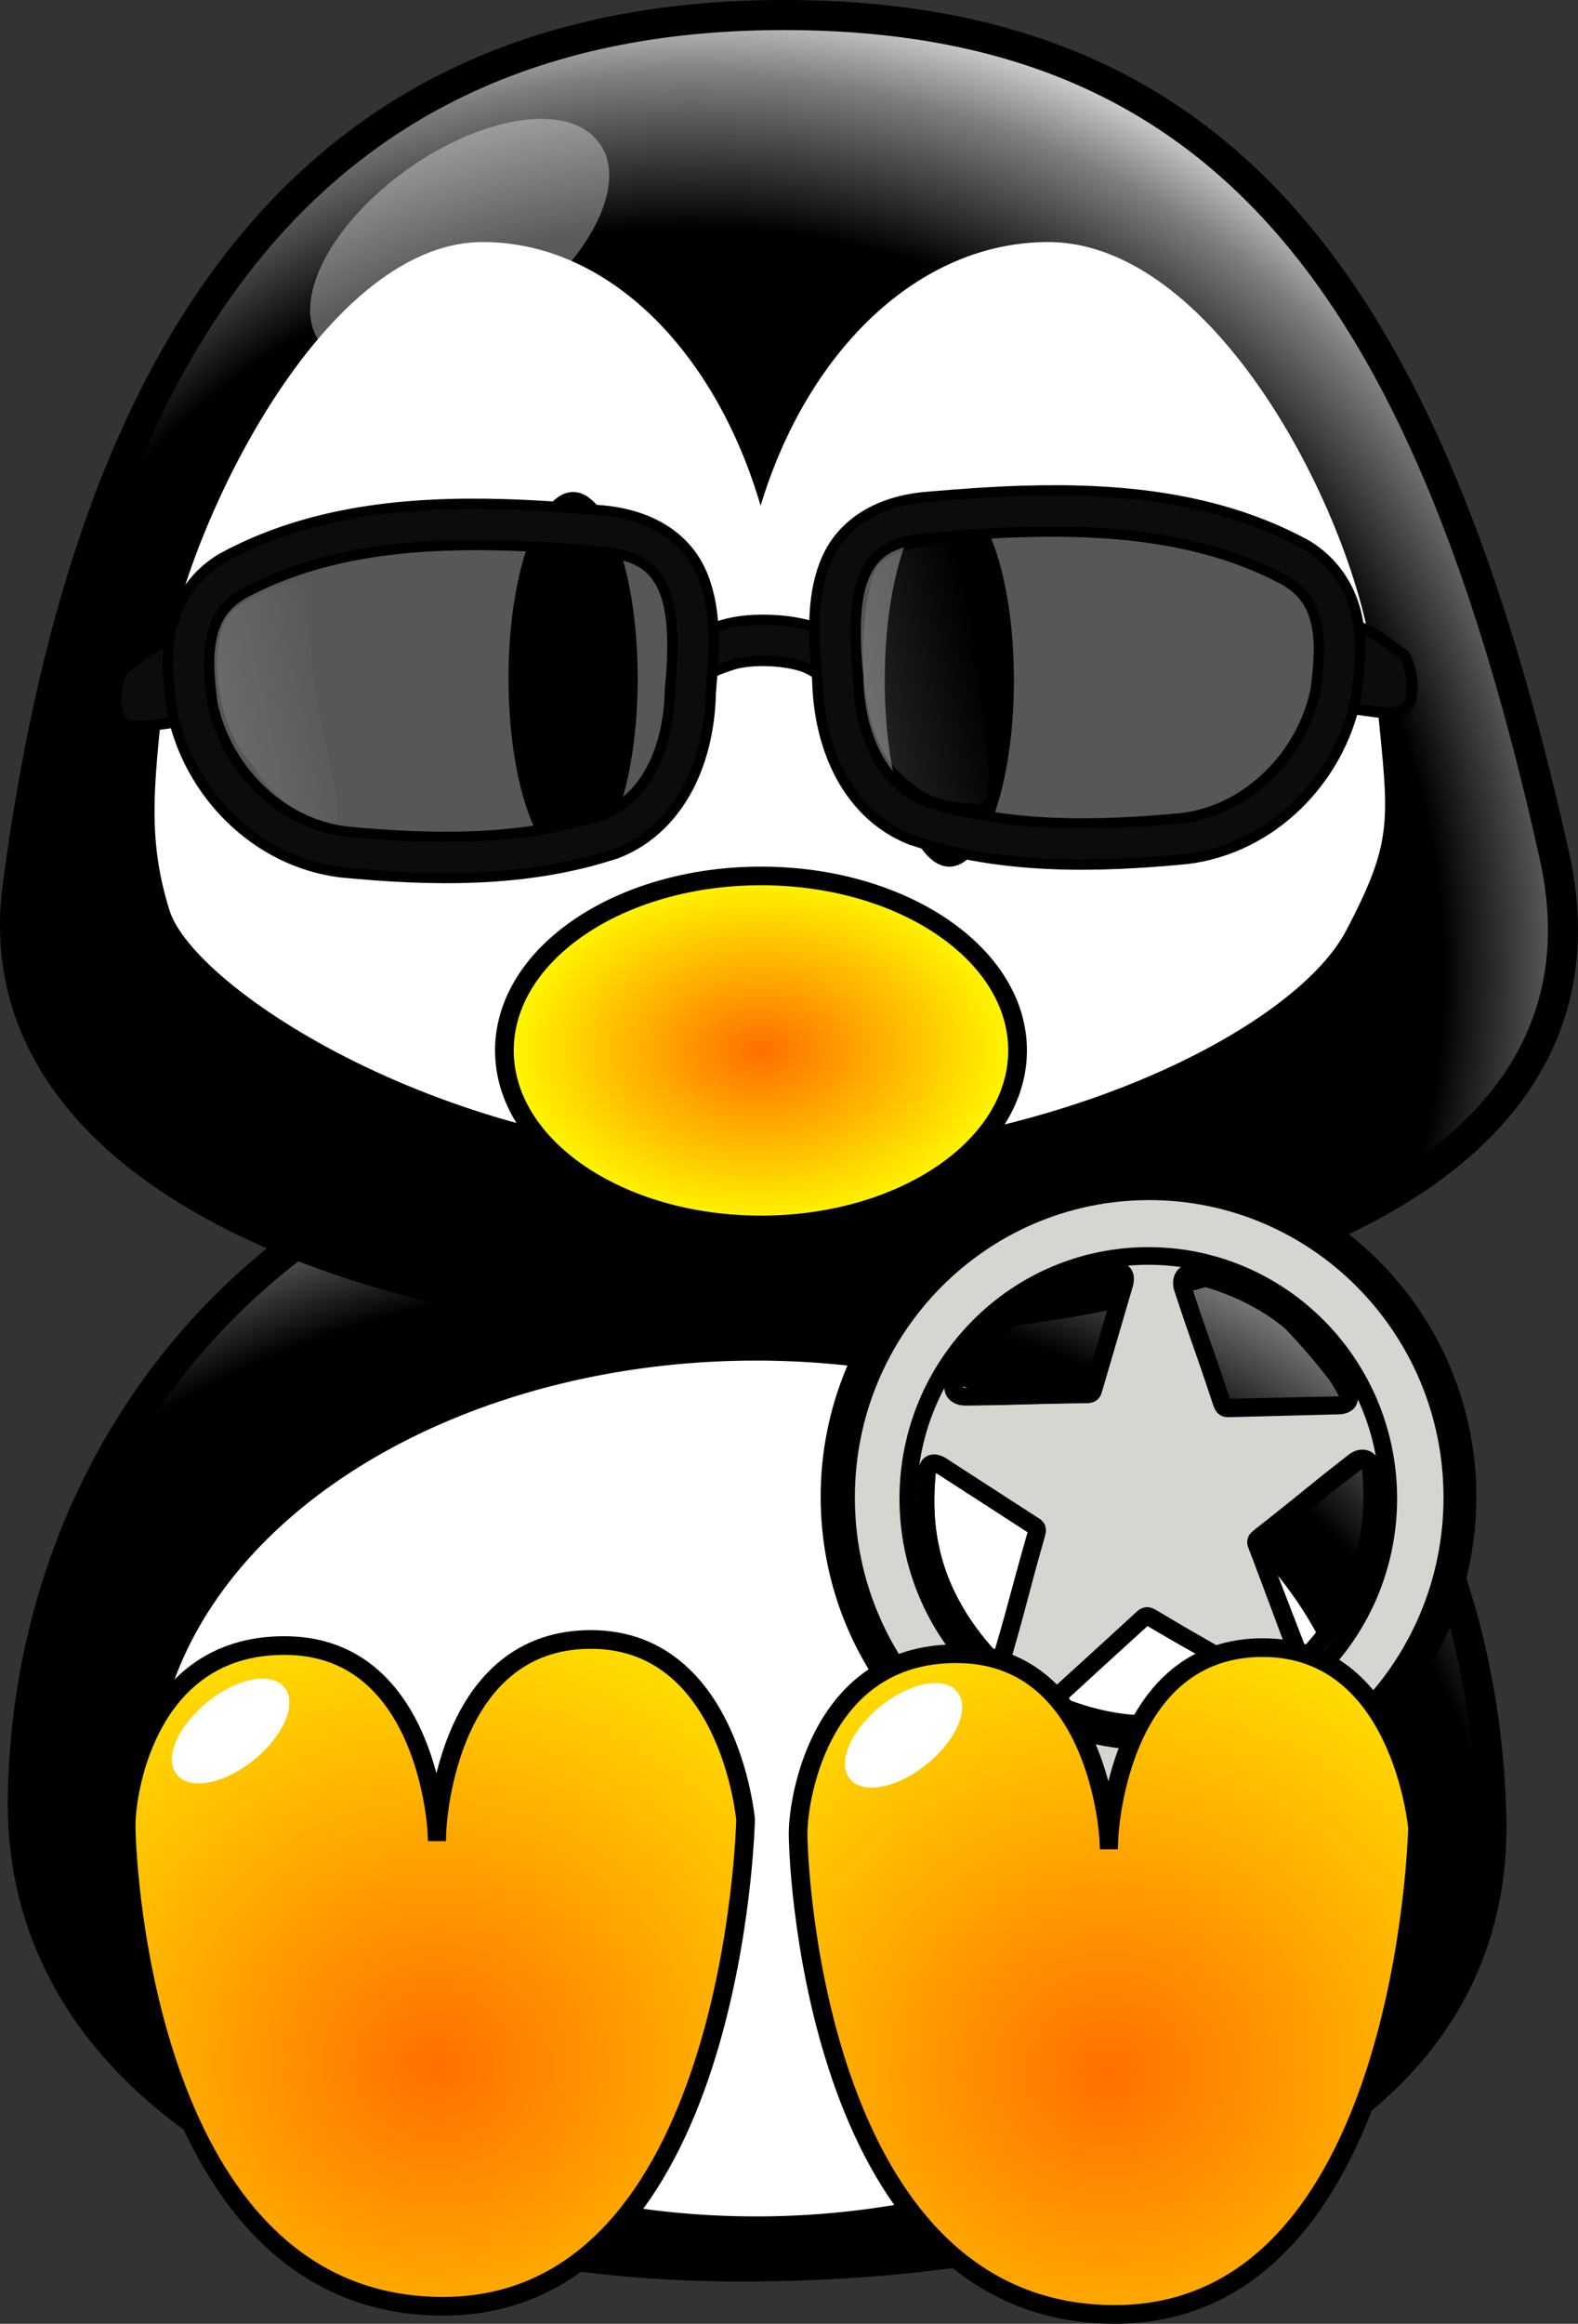 <?xml version="1.0" encoding="UTF-8" standalone="no"?>
<!-- Created with Inkscape (http://www.inkscape.org/) -->

<svg
   xmlns:dc="http://purl.org/dc/elements/1.1/"
   xmlns:cc="http://creativecommons.org/ns#"
   xmlns:rdf="http://www.w3.org/1999/02/22-rdf-syntax-ns#"
   xmlns:svg="http://www.w3.org/2000/svg"
   xmlns="http://www.w3.org/2000/svg"
   xmlns:xlink="http://www.w3.org/1999/xlink"
   xmlns:sodipodi="http://sodipodi.sourceforge.net/DTD/sodipodi-0.dtd"
   xmlns:inkscape="http://www.inkscape.org/namespaces/inkscape"
   id="svg2442"
   sodipodi:version="0.32"
   inkscape:version="0.48.1 r9760"
   width="253.685"
   height="373.389"
   version="1.0"
   sodipodi:docname="chovynz_Baby_Tux.svg"
   inkscape:output_extension="org.inkscape.output.svg.inkscape">
  <rect width="100%" height="100%" fill="#333333" stroke="none"/>
  <defs
     id="defs2445">
    <linearGradient
       id="linearGradient3287">
      <stop
         id="stop3289"
         offset="0"
         style="stop-color:#000000;stop-opacity:1;" />
      <stop
         style="stop-color:#000000;stop-opacity:1;"
         offset="0.735"
         id="stop3295" />
      <stop
         style="stop-color:#7f7f7f;stop-opacity:1;"
         offset="0.887"
         id="stop3291" />
      <stop
         id="stop3293"
         offset="1"
         style="stop-color:#ffffff;stop-opacity:1;" />
    </linearGradient>
    <linearGradient
       id="linearGradient3265">
      <stop
         style="stop-color:#000000;stop-opacity:1;"
         offset="0"
         id="stop3267" />
      <stop
         id="stop3285"
         offset="0.5"
         style="stop-color:#7f7f7f;stop-opacity:1;" />
      <stop
         style="stop-color:#ffffff;stop-opacity:1;"
         offset="1"
         id="stop3269" />
    </linearGradient>
    <linearGradient
       id="linearGradient3225">
      <stop
         style="stop-color:#ff6f00;stop-opacity:1;"
         offset="0"
         id="stop3227" />
      <stop
         style="stop-color:#ffff00;stop-opacity:1;"
         offset="1"
         id="stop3229" />
    </linearGradient>
    <inkscape:perspective
       sodipodi:type="inkscape:persp3d"
       inkscape:vp_x="0 : 526.18109 : 1"
       inkscape:vp_y="0 : 1000 : 0"
       inkscape:vp_z="744.09448 : 526.18109 : 1"
       inkscape:persp3d-origin="372.04724 : 350.78739 : 1"
       id="perspective2449" />
    <radialGradient
       inkscape:collect="always"
       xlink:href="#linearGradient3287"
       id="radialGradient3281"
       gradientUnits="userSpaceOnUse"
       gradientTransform="matrix(1.297,0.011,-0.011,1.287,-407.215,-161.788)"
       cx="425.579"
       cy="249.189"
       fx="425.579"
       fy="249.189"
       r="126.842" />
    <radialGradient
       inkscape:collect="always"
       xlink:href="#linearGradient3225"
       id="radialGradient3283"
       gradientUnits="userSpaceOnUse"
       gradientTransform="matrix(1,0,0,0.694,0,52.413)"
       spreadMethod="pad"
       cx="141.644"
       cy="171.377"
       fx="141.644"
       fy="171.377"
       r="43.209" />
    <radialGradient
       fy="158.204"
       fx="1015.307"
       r="124.161"
       cy="158.204"
       cx="1015.307"
       id="radialGradient1238"
       xlink:href="#linearGradient1239"
       gradientTransform="scale(1.011,0.989)"
       gradientUnits="userSpaceOnUse" />
    <linearGradient
       y2="1.008"
       x2="0.483"
       y1="0.047"
       x1="0.483"
       id="linearGradient1232"
       xlink:href="#linearGradient1233" />
    <linearGradient
       y2="97.826"
       x2="-59.206"
       y1="116.369"
       x1="-99.04"
       id="linearGradient1207"
       xlink:href="#linearGradient861"
       gradientTransform="scale(0.696,1.438)"
       gradientUnits="userSpaceOnUse" />
    <linearGradient
       y2="97.403"
       x2="-172.931"
       y1="117.711"
       x1="-218.501"
       id="linearGradient1205"
       xlink:href="#linearGradient861"
       gradientTransform="scale(0.697,1.434)"
       gradientUnits="userSpaceOnUse" />
    <linearGradient
       y2="0.634"
       x2="0.63"
       y1="0.991"
       x1="0.221"
       id="linearGradient1157"
       xlink:href="#linearGradient861" />
    <linearGradient
       y2="0.141"
       x2="0.786"
       y1="0.742"
       x1="-0.886"
       id="linearGradient1155"
       xlink:href="#linearGradient861" />
    <linearGradient
       y2="-0.062"
       x2="-0.022"
       y1="0.914"
       x1="0.881"
       id="linearGradient971"
       xlink:href="#linearGradient1053" />
    <linearGradient
       y2="0.844"
       x2="0.843"
       y1="0.047"
       x1="0.152"
       id="linearGradient1082"
       xlink:href="#linearGradient861" />
    <linearGradient
       y2="0.812"
       x2="0.613"
       y1="0.07"
       x1="0.161"
       id="linearGradient1081"
       xlink:href="#linearGradient861" />
    <linearGradient
       y2="0.883"
       x2="0.906"
       y1="0.094"
       x1="-2.8371402e-15"
       id="linearGradient1080"
       xlink:href="#linearGradient861" />
    <linearGradient
       y2="0.93"
       x2="0.9"
       y1="0.078"
       x1="0.4"
       id="linearGradient1079"
       xlink:href="#linearGradient861" />
    <linearGradient
       y2="1.016"
       x2="0.961"
       y1="0.094"
       x1="0.145"
       id="linearGradient1078"
       xlink:href="#linearGradient861" />
    <linearGradient
       y2="-0.336"
       x2="-0.556"
       y1="0.789"
       x1="0.92"
       id="linearGradient1077"
       xlink:href="#linearGradient1053" />
    <linearGradient
       y2="0.906"
       x2="-0.367"
       y1="0.188"
       x1="1.017"
       id="linearGradient1076"
       xlink:href="#linearGradient861" />
    <linearGradient
       y2="0.938"
       x2="0.218"
       y1="0.102"
       x1="0.91"
       id="linearGradient1075"
       xlink:href="#linearGradient861" />
    <linearGradient
       y2="0.93"
       x2="-0.069"
       y1="0.031"
       x1="1.167"
       id="linearGradient864"
       xlink:href="#linearGradient861" />
    <linearGradient
       id="linearGradient861">
      <stop
         id="stop862"
         offset="0"
         style="stop-color:#ffffff;stop-opacity:0;" />
      <stop
         id="stop925"
         offset="0.5"
         style="stop-color:#ffffff;stop-opacity:0.15;" />
      <stop
         id="stop863"
         offset="1"
         style="stop-color:#ffffff;stop-opacity:0;" />
    </linearGradient>
    <linearGradient
       id="linearGradient1053">
      <stop
         id="stop1054"
         offset="0"
         style="stop-color:#ffbb00;stop-opacity:1;" />
      <stop
         id="stop1056"
         offset="1"
         style="stop-color:#ffe600;stop-opacity:1;" />
    </linearGradient>
    <linearGradient
       id="linearGradient1233">
      <stop
         id="stop1234"
         offset="0"
         style="stop-color:#000026;stop-opacity:1;" />
      <stop
         id="stop1236"
         offset="0.544"
         style="stop-color:#3d001b;stop-opacity:1;" />
      <stop
         id="stop1235"
         offset="1"
         style="stop-color:#000000;stop-opacity:1;" />
    </linearGradient>
    <linearGradient
       id="linearGradient1239">
      <stop
         id="stop1240"
         offset="0"
         style="stop-color:#ffffff;stop-opacity:1;" />
      <stop
         id="stop1242"
         offset="1"
         style="stop-color:#ffffff;stop-opacity:0;" />
    </linearGradient>
    <linearGradient
       id="linearGradient5116-7"
       inkscape:collect="always">
      <stop
         id="stop5118-6"
         offset="0"
         style="stop-color:#555753;stop-opacity:1;" />
      <stop
         id="stop5120-6"
         offset="1"
         style="stop-color:#555753;stop-opacity:0;" />
    </linearGradient>
    <linearGradient
       gradientUnits="userSpaceOnUse"
       y2="303.118"
       x2="421.562"
       y1="1220.8"
       x1="438.684"
       id="linearGradient5122-4"
       xlink:href="#linearGradient5116-7"
       inkscape:collect="always" />
    <linearGradient
       id="linearGradient4980-0"
       inkscape:collect="always">
      <stop
         id="stop4982-97"
         offset="0"
         style="stop-color:#555753;stop-opacity:1;" />
      <stop
         id="stop4984-1"
         offset="1"
         style="stop-color:#555753;stop-opacity:0;" />
    </linearGradient>
    <linearGradient
       gradientUnits="userSpaceOnUse"
       y2="389.008"
       x2="302.882"
       y1="297.374"
       x1="306.393"
       id="linearGradient4986-14"
       xlink:href="#linearGradient4980-0"
       inkscape:collect="always" />
    <linearGradient
       id="linearGradient4980-6"
       inkscape:collect="always">
      <stop
         id="stop4982-26"
         offset="0"
         style="stop-color:#555753;stop-opacity:1;" />
      <stop
         id="stop4984-3"
         offset="1"
         style="stop-color:#555753;stop-opacity:0;" />
    </linearGradient>
    <linearGradient
       gradientUnits="userSpaceOnUse"
       y2="389.008"
       x2="302.882"
       y1="297.374"
       x1="306.393"
       id="linearGradient4986-1"
       xlink:href="#linearGradient4980-6"
       inkscape:collect="always" />
    <linearGradient
       id="linearGradient4980-21"
       inkscape:collect="always">
      <stop
         id="stop4982-2"
         offset="0"
         style="stop-color:#555753;stop-opacity:1;" />
      <stop
         id="stop4984-8"
         offset="1"
         style="stop-color:#555753;stop-opacity:0;" />
    </linearGradient>
    <linearGradient
       gradientUnits="userSpaceOnUse"
       y2="389.008"
       x2="302.882"
       y1="297.374"
       x1="306.393"
       id="linearGradient4986-4"
       xlink:href="#linearGradient4980-21"
       inkscape:collect="always" />
    <linearGradient
       id="linearGradient4980-2"
       inkscape:collect="always">
      <stop
         id="stop4982-9"
         offset="0"
         style="stop-color:#555753;stop-opacity:1;" />
      <stop
         id="stop4984-6"
         offset="1"
         style="stop-color:#555753;stop-opacity:0;" />
    </linearGradient>
    <linearGradient
       gradientUnits="userSpaceOnUse"
       y2="389.008"
       x2="302.882"
       y1="297.374"
       x1="306.393"
       id="linearGradient4986-7"
       xlink:href="#linearGradient4980-2"
       inkscape:collect="always" />
    <linearGradient
       y2="30"
       x2="0"
       y1="21"
       x1="0"
       gradientUnits="userSpaceOnUse"
       id="linearGradient4924"
       xlink:href="#WhiteTransparent"
       inkscape:collect="always" />
    <linearGradient
       y2="48"
       x2="0"
       y1="35"
       x1="0"
       gradientUnits="userSpaceOnUse"
       id="linearGradient4922"
       xlink:href="#BlackTransparent"
       inkscape:collect="always" />
    <linearGradient
       y2="59"
       x2="0"
       y1="71"
       x1="0"
       gradientUnits="userSpaceOnUse"
       id="linearGradient4920"
       xlink:href="#WhiteTransparent"
       inkscape:collect="always" />
    <linearGradient
       y2="16"
       x2="0"
       y1="52"
       x1="0"
       gradientUnits="userSpaceOnUse"
       id="linearGradient4918"
       xlink:href="#WhiteTransparent"
       inkscape:collect="always" />
    <linearGradient
       x1="76"
       y1="105.3"
       x2="76"
       y2="86"
       id="linearGradient2299"
       xlink:href="#BlackTransparent"
       gradientUnits="userSpaceOnUse"
       gradientTransform="matrix(0.9, 0, 0, 0.9, 3.5, 9)" />
    <linearGradient
       id="BlackTransparent">
      <stop
         style="stop-color: black; stop-opacity: 1;"
         offset="0"
         id="stop8" />
      <stop
         style="stop-color: black; stop-opacity: 0;"
         offset="1"
         id="stop10" />
    </linearGradient>
    <linearGradient
       id="WhiteTransparent">
      <stop
         style="stop-color: white; stop-opacity: 1;"
         offset="0"
         id="stop13" />
      <stop
         style="stop-color: white; stop-opacity: 0;"
         offset="1"
         id="stop15" />
    </linearGradient>
    <linearGradient
       id="linearGradient6182"
       x1="0"
       y1="21"
       x2="0"
       y2="30"
       xlink:href="#WhiteTransparent"
       gradientUnits="userSpaceOnUse" />
    <linearGradient
       id="linearGradient6185"
       x1="0"
       y1="71"
       x2="0"
       y2="59"
       xlink:href="#WhiteTransparent"
       gradientUnits="userSpaceOnUse" />
    <linearGradient
       id="linearGradient6188"
       x1="0"
       y1="52"
       x2="0"
       y2="16"
       xlink:href="#WhiteTransparent"
       gradientUnits="userSpaceOnUse" />
    <linearGradient
       id="linearGradient6192"
       x1="0"
       y1="35"
       x2="0"
       y2="48"
       xlink:href="#BlackTransparent"
       gradientUnits="userSpaceOnUse" />
    <linearGradient
       id="linearGradient6197"
       x1="13"
       y1="56"
       x2="13"
       y2="102"
       xlink:href="#BlackTransparent"
       gradientUnits="userSpaceOnUse" />
    <linearGradient
       id="linearGradient6200"
       x1="0"
       y1="78"
       x2="0"
       y2="13.5"
       xlink:href="#WhiteTransparent"
       gradientUnits="userSpaceOnUse" />
    <linearGradient
       id="linearGradient6206"
       x1="0"
       y1="66"
       x2="0"
       y2="58"
       xlink:href="#WhiteTransparent"
       gradientUnits="userSpaceOnUse" />
    <linearGradient
       id="linearGradient6213"
       x1="22"
       y1="0"
       x2="46"
       y2="0"
       xlink:href="#WhiteTransparent"
       gradientUnits="userSpaceOnUse" />
    <linearGradient
       id="linearGradient6216"
       x1="96"
       y1="0"
       x2="60"
       y2="0"
       xlink:href="#WhiteTransparent"
       gradientUnits="userSpaceOnUse" />
    <clipPath
       clipPathUnits="userSpaceOnUse"
       id="clipoutline1">
      <path
         id="outline1"
         d="M 60.3,27.4 C 40.4,27.4 24.4,35 24.4,44 L 24.4,100.8 C 24.4,110 40.4,117.3 60.3,117.3 C 80,117.3 96,110 96,100.8 L 96,44 C 96,35 80,27.4 60.3,27.4 z " />
    </clipPath>
    <clipPath
       clipPathUnits="userSpaceOnUse"
       id="clipoutline2">
      <path
         id="outline2"
         d="M 59.6,18 C 36.3,18 17.6,27.8 17,39.7 L 17,49.5 C 17,62 36.5,72 60.7,72 C 85,72 104.4,62 104.4,49.5 L 104.4,39.8 C 104.4,27.6 84.6,18 60.7,18 C 60.4,18 60,18 59.6,18 z " />
    </clipPath>
    <filter
       id="ShadowBlur"
       filterUnits="userSpaceOnUse"
       x="0"
       y="0">
      <feGaussianBlur
         in="SourceAlpha"
         stdDeviation="3"
         result="blur"
         id="feGaussianBlur31" />
    </filter>
    <linearGradient
       id="linearGradient4146">
      <stop
         id="stop4148"
         offset="0"
         style="stop-color:#b1d3e1;stop-opacity:1" />
      <stop
         style="stop-color:#dcb98e;stop-opacity:0.498;"
         offset="0.297"
         id="stop4154" />
      <stop
         id="stop4150"
         offset="1"
         style="stop-color:#dcb98e;stop-opacity:0;" />
    </linearGradient>
    <linearGradient
       inkscape:collect="always"
       xlink:href="#linearGradient861"
       id="linearGradient3520"
       gradientUnits="userSpaceOnUse"
       gradientTransform="scale(0.697,1.434)"
       x1="-218.501"
       y1="117.711"
       x2="-172.931"
       y2="97.403" />
    <linearGradient
       inkscape:collect="always"
       xlink:href="#linearGradient861"
       id="linearGradient3522"
       gradientUnits="userSpaceOnUse"
       gradientTransform="scale(0.696,1.438)"
       x1="-99.04"
       y1="116.369"
       x2="-59.206"
       y2="97.826" />
    <radialGradient
       inkscape:collect="always"
       xlink:href="#linearGradient3225"
       id="radialGradient3529"
       gradientUnits="userSpaceOnUse"
       gradientTransform="matrix(1.997,-0.006,0.006,1.87,-23.783,-290.231)"
       cx="100.071"
       cy="333.682"
       fx="100.071"
       fy="333.682"
       r="50.789" />
    <radialGradient
       inkscape:collect="always"
       xlink:href="#linearGradient3225"
       id="radialGradient3532"
       gradientUnits="userSpaceOnUse"
       gradientTransform="matrix(1.997,-0.006,0.006,1.87,-131.804,-291.541)"
       cx="100.071"
       cy="333.682"
       fx="100.071"
       fy="333.682"
       r="50.789" />
    <radialGradient
       inkscape:collect="always"
       xlink:href="#linearGradient3287"
       id="radialGradient3543"
       gradientUnits="userSpaceOnUse"
       gradientTransform="matrix(1.47,0.02,-0.016,1.131,-100.851,-53.711)"
       cx="145.566"
       cy="317.4"
       fx="145.566"
       fy="317.4"
       r="123.242" />
  </defs>
  <sodipodi:namedview
     inkscape:window-height="1143"
     inkscape:window-width="1920"
     inkscape:pageshadow="2"
     inkscape:pageopacity="0.0"
     guidetolerance="10.0"
     gridtolerance="10.0"
     objecttolerance="10.0"
     borderopacity="1.0"
     bordercolor="#666666"
     pagecolor="#ffffff"
     id="base"
     showgrid="false"
     showguides="true"
     inkscape:guide-bbox="true"
     inkscape:zoom="0.81255882"
     inkscape:cx="-215.08146"
     inkscape:cy="205.71086"
     inkscape:window-x="0"
     inkscape:window-y="26"
     inkscape:current-layer="svg2442"
     inkscape:window-maximized="1" />
  <path
     inkscape:connector-curvature="0"
     style="fill:url(#radialGradient3543);fill-opacity:1;stroke:#000000;stroke-width:4.784;stroke-linecap:round;stroke-linejoin:round;stroke-miterlimit:4;stroke-opacity:1"
     d="m 239.769,291.321 c 1.671,53.224 -59.564,72.889 -120.7,72.889 -61.137,0 -116.106,-26.051 -115.423,-75.296 0.814,-58.788 43.962,-111.154 115.423,-111.861 71.461,-0.707 118.605,47.543 120.7,114.267 z"
     id="path3317"
     sodipodi:nodetypes="csszs" />
  <g
     id="g3273"
     transform="translate(-30.973,-7.013)">
    <path
       inkscape:connector-curvature="0"
       sodipodi:nodetypes="csszs"
       id="path3250"
       d="m 280.869,144.534 c 12.625,56.774 -64.474,75.63 -125.598,75.63 -61.124,0 -127.76,-22.76 -121.468,-70.675 C 45.809,58.059 83.825,10.16 155.271,9.438 226.717,8.717 260.221,51.686 280.869,144.534 z"
       style="fill:url(#radialGradient3281);fill-opacity:1;stroke:#000000;stroke-width:4.833;stroke-linecap:round;stroke-linejoin:round;stroke-miterlimit:4;stroke-opacity:1" />
    <g
       id="g3244">
      <path
         inkscape:connector-curvature="0"
         style="fill:#ffffff;fill-opacity:1;stroke:none"
         d="m 108.594,45.906 c -26.67,0 -48.789,49.03 -50.79,67.737 -2.008,18.777 -3.388,27.385 0.41,39.624 3.878,12.496 44.711,39.388 93.385,39.39 47.848,0.002 87.468,-20.259 95.773,-36.087 8.306,-15.828 6.698,-17.97 4.544,-41.276 -2.155,-23.306 -24.864,-69.388 -52.446,-69.388 -20.826,0 -38.717,17.51 -46.219,42.375 -7.255,-24.861 -24.521,-42.375 -44.656,-42.375 z"
         id="path3237"
         sodipodi:nodetypes="czzzzzscc" />
      <path
         sodipodi:type="arc"
         style="fill:url(#radialGradient3283);fill-opacity:1;stroke:#000000;stroke-width:3.04;stroke-linecap:round;stroke-linejoin:round;stroke-miterlimit:4;stroke-opacity:1;stroke-dasharray:none"
         id="path2453"
         sodipodi:cx="141.64372"
         sodipodi:cy="171.37651"
         sodipodi:rx="41.708504"
         sodipodi:ry="28.493927"
         d="m 183.352,171.377 c 0,15.737 -18.674,28.494 -41.709,28.494 -23.035,0 -41.709,-12.757 -41.709,-28.494 0,-15.737 18.674,-28.494 41.709,-28.494 23.035,0 41.709,12.757 41.709,28.494 z"
         transform="matrix(0.989,0,0,0.984,13.226,7.163)" />
      <path
         sodipodi:type="arc"
         style="fill:#000000;fill-opacity:1;stroke:none"
         id="path3233"
         sodipodi:cx="123.10599"
         sodipodi:cy="115.50874"
         sodipodi:rx="10.386113"
         sodipodi:ry="29.478231"
         d="m 133.492,115.509 c 0,16.28 -4.65,29.478 -10.386,29.478 -5.736,0 -10.386,-13.198 -10.386,-29.478 0,-16.28 4.65,-29.478 10.386,-29.478 5.736,0 10.386,13.198 10.386,29.478 z"
         transform="matrix(1,0,0,1.016,0,-1.337)" />
      <path
         transform="matrix(1,0,0,1.016,60.484,-1.032)"
         d="m 133.492,115.509 c 0,16.28 -4.65,29.478 -10.386,29.478 -5.736,0 -10.386,-13.198 -10.386,-29.478 0,-16.28 4.65,-29.478 10.386,-29.478 5.736,0 10.386,13.198 10.386,29.478 z"
         sodipodi:ry="29.478231"
         sodipodi:rx="10.386113"
         sodipodi:cy="115.50874"
         sodipodi:cx="123.10599"
         id="path3235"
         style="fill:#000000;fill-opacity:1;stroke:none"
         sodipodi:type="arc" />
    </g>
  </g>
  <path
     sodipodi:type="arc"
     style="fill:#ffffff;fill-opacity:1;stroke:none"
     id="path3315"
     sodipodi:cx="155.79623"
     sodipodi:cy="286.75272"
     sodipodi:rx="110.16554"
     sodipodi:ry="71.705383"
     d="m 265.962,286.753 a 110.166,71.705 0 1 1 -220.331,0 110.166,71.705 0 1 1 220.331,0 z"
     transform="matrix(0.877,0,0,0.956,-15.087,13.243)" />
  <path
     inkscape:connector-curvature="0"
     style="fill:url(#radialGradient3532);fill-opacity:1;fill-rule:evenodd;stroke:#000000;stroke-width:3;stroke-linecap:butt;stroke-linejoin:miter;stroke-miterlimit:4;stroke-opacity:1;stroke-dasharray:none"
     d="m 70.236,294.334 c 0,0 -1.315,-29.249 -23.662,-29.906 -22.348,-0.657 -26.291,22.676 -26.291,28.92 0,6.244 3.286,76.902 50.611,77.231 47.324,0.329 48.968,-78.217 48.968,-78.217 0,0 -2.629,-29.578 -25.634,-28.92 -23.005,0.657 -23.991,30.892 -23.991,30.892 z"
     id="path3350" />
  <g
     id="layer1"
     inkscape:label="Layer 1"
     transform="matrix(0.222,0,0,0.222,108.24,137.727)"
     style="stroke:#000000;stroke-width:12.717;stroke-miterlimit:4;stroke-dasharray:none;stroke-linejoin:round">
    <path
       id="path3233-9"
       d="m 344.719,229.375 c -127.025,0 -230,104.387 -230,233.188 0,128.801 102.975,233.219 230,233.219 127.025,0 230,-104.418 230,-233.219 0,-128.801 -102.975,-233.188 -230,-233.188 z m -23.062,70.531 c 3.17,-0.034 6.421,1.866 4.906,8.594 l -22.375,76.375 c -0.987,4.549 -3.385,3.739 -5.5,4 -49.31,0.592 -45.227,1.367 -87.625,1.688 -6.019,0.046 -10.385,-4.797 -7.438,-9.438 32.831,-54.033 74.953,-73.415 116.688,-81.094 0.435,-0.075 0.891,-0.12 1.344,-0.125 z m 52.156,1.906 c 0.595,-0.033 1.21,0.045 1.875,0.219 61.478,14.763 92.788,48.979 112.844,86.375 1.637,3.13 1.694,7.832 -6.156,8.531 l -79.531,2.031 c -4.633,0.449 -4.605,-2.097 -5.5,-4.031 -15.622,-46.774 -15.122,-42.662 -28.375,-82.938 -1.646,-5.003 0.677,-9.958 4.844,-10.188 z m 126,134.5 c 3.088,-0.035 5.708,1.762 5.969,5.188 6.053,62.935 -16.107,103.676 -44.938,134.812 -2.427,2.567 -6.877,4.133 -10.094,-3.062 l -27.812,-74.531 c -1.933,-4.234 0.493,-5.024 2.031,-6.5 39.141,-29.997 35.42,-28.202 69.188,-53.844 1.798,-1.365 3.804,-2.042 5.656,-2.062 z m -311.344,2.562 c 1.378,-0.068 3.098,0.364 5.25,1.562 l 66.938,43.062 c 4.083,2.234 2.629,4.304 2.281,6.406 -13.385,47.463 -11.498,43.775 -23.188,84.531 -1.66,5.786 -7.571,8.609 -11.188,4.469 -42.535,-46.779 -49.163,-92.643 -44.719,-134.844 0.28,-2.412 1.593,-5.039 4.625,-5.188 z M 343,549.25 c 1.431,-0.175 2.506,0.793 3.719,1.344 42.358,25.251 39.302,22.471 75.625,44.344 5.157,3.105 6.343,9.52 1.406,11.938 -56.22,28.928 -102.245,23.439 -141.844,8.188 -3.283,-1.304 -6.399,-4.816 -0.906,-10.469 L 339.938,551.125 c 1.207,-1.261 2.204,-1.77 3.062,-1.875 z"
       style="fill:#d3d7cf;fill-opacity:1;fill-rule:evenodd;stroke:#000000;stroke-width:12.717;stroke-linecap:butt;stroke-linejoin:round;stroke-miterlimit:4;stroke-opacity:1;stroke-dasharray:none"
       inkscape:connector-curvature="0" />
    <path
       transform="matrix(1.074,0,0,1.084,-100.675,-80.972)"
       d="m 629.325,501.829 c 0,118.831 -96.332,215.162 -215.162,215.162 -118.831,0 -215.162,-96.332 -215.162,-215.162 0,-118.831 96.332,-215.162 215.162,-215.162 118.831,0 215.162,96.332 215.162,215.162 z"
       sodipodi:ry="215.16249"
       sodipodi:rx="215.16249"
       sodipodi:cy="501.82904"
       sodipodi:cx="414.16254"
       id="path4132"
       style="fill:none;stroke:#000000;stroke-width:11.784;stroke-miterlimit:4;stroke-opacity:1;stroke-dasharray:none;stroke-linejoin:round"
       sodipodi:type="arc" />
    <path
       sodipodi:nodetypes="sccscccs"
       inkscape:connector-curvature="0"
       id="rect4944"
       d="m 321.915,299.755 c -0.453,0.005 -0.909,0.05 -1.344,0.125 -41.734,7.678 -83.856,27.061 -116.688,81.094 -2.947,4.64 1.418,9.483 7.438,9.438 42.398,-0.321 38.315,-1.095 87.625,-1.688 2.115,-0.261 4.513,0.549 5.5,-4 l 22.375,-76.375 c 1.515,-6.728 -1.737,-8.628 -4.906,-8.594 z"
       style="fill:none;stroke:#000000;stroke-width:12.717;stroke-miterlimit:4;stroke-opacity:1;stroke-dasharray:none;stroke-linejoin:round" />
    <path
       sodipodi:nodetypes="sccscccs"
       inkscape:connector-curvature="0"
       id="rect4944-1"
       d="m 488.694,389.328 c -0.142,-0.43 -0.322,-0.851 -0.526,-1.243 -19.943,-37.456 -51.158,-71.743 -112.591,-86.692 -5.314,-1.406 -8.61,4.22 -6.746,9.944 13.131,40.315 12.633,36.189 28.114,83.01 0.889,1.937 0.842,4.468 5.476,4.032 l 79.565,-1.775 c 6.871,-0.591 7.699,-4.265 6.707,-7.276 z"
       style="fill:none;stroke:#000000;stroke-width:12.717;stroke-miterlimit:4;stroke-opacity:1;stroke-dasharray:none;stroke-linejoin:round" />
    <path
       sodipodi:nodetypes="sccscccs"
       inkscape:connector-curvature="0"
       id="rect4944-5"
       d="m 460.497,576.544 c 0.357,-0.279 0.691,-0.592 0.991,-0.916 28.473,-31.464 50.142,-72.457 43.371,-135.319 -0.48,-5.476 -6.89,-6.668 -11.642,-2.974 -33.473,26.025 -29.76,24.157 -68.556,54.599 -1.521,1.493 -3.917,2.307 -1.936,6.519 l 28.654,74.248 c 2.886,6.263 6.623,5.796 9.119,3.842 z"
       style="fill:none;stroke:#000000;stroke-width:12.717;stroke-miterlimit:4;stroke-opacity:1;stroke-dasharray:none;stroke-linejoin:round" />
    <path
       sodipodi:nodetypes="sccscccs"
       inkscape:connector-curvature="0"
       id="rect4944-6"
       d="m 280.501,615.12 c 0.39,0.229 0.804,0.426 1.216,0.586 39.711,14.958 85.793,20.092 141.798,-9.25 4.919,-2.454 3.679,-8.855 -1.501,-11.922 -36.483,-21.603 -33.385,-18.833 -75.928,-43.771 -1.947,-0.868 -3.583,-2.799 -6.775,0.588 l -58.577,53.875 c -4.769,4.981 -2.965,8.287 -0.232,9.893 z"
       style="fill:none;stroke:#000000;stroke-width:12.717;stroke-miterlimit:4;stroke-opacity:1;stroke-dasharray:none;stroke-linejoin:round" />
    <path
       sodipodi:nodetypes="sccscccs"
       inkscape:connector-curvature="0"
       id="rect4944-2"
       d="m 184.198,442.505 c -0.125,0.435 -0.214,0.885 -0.266,1.323 -4.639,42.18 1.819,88.096 44.138,135.07 3.597,4.157 9.491,1.367 11.177,-4.411 11.878,-40.702 9.962,-37.013 23.566,-84.413 0.358,-2.101 1.822,-4.165 -2.251,-6.418 l -66.723,-43.381 c -6.009,-3.384 -8.763,-0.816 -9.641,2.23 z"
       style="fill:none;stroke:#000000;stroke-width:12.717;stroke-miterlimit:4;stroke-opacity:1;stroke-dasharray:none;stroke-linejoin:round" />
    <path
       transform="matrix(1.02,0,0,1.03,-77.818,-53.428)"
       d="m 629.325,501.829 c 0,118.831 -96.332,215.162 -215.162,215.162 -118.831,0 -215.162,-96.332 -215.162,-215.162 0,-118.831 96.332,-215.162 215.162,-215.162 118.831,0 215.162,96.332 215.162,215.162 z"
       sodipodi:ry="215.16249"
       sodipodi:rx="215.16249"
       sodipodi:cy="501.82904"
       sodipodi:cx="414.16254"
       id="path4132-1"
       style="fill:none;stroke:#000000;stroke-width:12.403;stroke-miterlimit:4;stroke-opacity:1;stroke-dasharray:none;stroke-linejoin:round"
       sodipodi:type="arc" />
    <path
       transform="matrix(0.808,0,0,-0.816,9.334,873.724)"
       d="m 629.325,501.829 c 0,118.831 -96.332,215.162 -215.162,215.162 -118.831,0 -215.162,-96.332 -215.162,-215.162 0,-118.831 96.332,-215.162 215.162,-215.162 118.831,0 215.162,96.332 215.162,215.162 z"
       sodipodi:ry="215.16249"
       sodipodi:rx="215.16249"
       sodipodi:cy="501.82904"
       sodipodi:cx="414.16254"
       id="path4132-1-2"
       style="fill:none;stroke:#000000;stroke-width:15.66;stroke-miterlimit:4;stroke-opacity:1;stroke-dasharray:none;stroke-linejoin:round"
       sodipodi:type="arc" />
  </g>
  <path
     inkscape:connector-curvature="0"
     id="path3360"
     d="m 178.258,295.644 c 0,0 -1.315,-29.249 -23.662,-29.906 -22.348,-0.657 -26.291,22.676 -26.291,28.92 0,6.244 3.286,76.902 50.611,77.231 47.324,0.329 48.968,-78.217 48.968,-78.217 0,0 -2.629,-29.578 -25.634,-28.92 -23.005,0.657 -23.991,30.892 -23.991,30.892 z"
     style="fill:url(#radialGradient3529);fill-opacity:1;fill-rule:evenodd;stroke:#000000;stroke-width:3;stroke-linecap:butt;stroke-linejoin:miter;stroke-miterlimit:4;stroke-opacity:1;stroke-dasharray:none" />
  <path
     sodipodi:type="arc"
     style="fill:#ffffff;fill-opacity:1;stroke:none"
     id="path3364"
     sodipodi:cx="321.77164"
     sodipodi:cy="293.92365"
     sodipodi:rx="11.095573"
     sodipodi:ry="5.8945236"
     d="m 332.867,293.924 a 11.096,5.895 0 1 1 -22.191,0 11.096,5.895 0 1 1 22.191,0 z"
     transform="matrix(0.777,-0.63,0.63,0.777,-398.11,252.481)" />
  <path
     transform="matrix(0.777,-0.63,0.63,0.777,-398.11,252.481)"
     d="m 332.867,293.924 a 11.096,5.895 0 1 1 -22.191,0 11.096,5.895 0 1 1 22.191,0 z"
     sodipodi:ry="5.8945236"
     sodipodi:rx="11.095573"
     sodipodi:cy="293.92365"
     sodipodi:cx="321.77164"
     id="path3366"
     style="fill:#ffffff;fill-opacity:1;stroke:none"
     sodipodi:type="arc"
     inkscape:transform-center-x="118.58394"
     inkscape:transform-center-y="-20.110727" />
  <path
     inkscape:transform-center-y="-20.110727"
     inkscape:transform-center-x="118.58394"
     sodipodi:type="arc"
     style="fill:#ffffff;fill-opacity:1;stroke:none"
     id="path3368"
     sodipodi:cx="321.77164"
     sodipodi:cy="293.92365"
     sodipodi:rx="11.095573"
     sodipodi:ry="5.8945236"
     d="m 332.867,293.924 a 11.096,5.895 0 1 1 -22.191,0 11.096,5.895 0 1 1 22.191,0 z"
     transform="matrix(0.777,-0.63,0.63,0.777,-289.928,253.174)" />
  <path
     transform="matrix(1.982,-1.493,1.608,1.84,-1036.48,-21.405)"
     d="m 332.867,293.924 a 11.096,5.895 0 1 1 -22.191,0 11.096,5.895 0 1 1 22.191,0 z"
     sodipodi:ry="5.8945236"
     sodipodi:rx="11.095573"
     sodipodi:cy="293.92365"
     sodipodi:cx="321.77164"
     id="path3370"
     style="fill:#ffffff;fill-opacity:0.354;stroke:none"
     sodipodi:type="arc"
     inkscape:transform-center-x="302.60249"
     inkscape:transform-center-y="-47.650893" />
  <g
     transform="matrix(1.323,0,0,1.323,208.707,-96.009)"
     id="g1208">
    <g
       transform="translate(-285,13.75)"
       id="g1194">
      <path
         sodipodi:nodetypes="ccccccccccc"
         id="path1193"
         d="m 220.156,134.094 c -1.97,-0.019 -3.959,0.196 -5.781,0.844 -1.822,0.647 -3.66,1.803 -4.5,3.844 l 2.993,2.178 c 0.112,-0.272 2.138,-0.97 3.164,-1.335 1.026,-0.364 2.53,-0.546 4.062,-0.531 1.533,0.015 3.11,0.223 4.312,0.562 1.202,0.34 1.978,0.973 1.875,0.844 l 3.906,-3.125 c -1.192,-1.49 -2.692,-2.047 -4.406,-2.531 -1.714,-0.485 -3.655,-0.731 -5.625,-0.75 z"
         style="fill:#0c0c0c;fill-opacity:1;fill-rule:evenodd;stroke:#000000;stroke-width:1.25;stroke-linecap:butt;stroke-linejoin:round;stroke-opacity:1;stroke-dasharray:none"
         inkscape:connector-curvature="0" />
      <g
         style="fill:#040405;fill-opacity:1"
         transform="translate(195.602,16.323)"
         id="g1184">
        <path
           sodipodi:nodetypes="ccccccc"
           id="path1182"
           d="m -39.401,111.641 c 13.36,-7.239 29.48,-6.757 44.3,-5.492 11.354,0.799 12.347,8.78 11.352,19.142 -0.05,7.08 -2.789,15.037 -9.969,17.759 -10.29,3.376 -21.478,3.159 -32.153,2.13 -9.37,-1.132 -16.602,-8.825 -18.395,-17.268 -0.693,-5.095 -1.636,-12.426 4.865,-16.271 z"
           style="fill:#000000;fill-opacity:0.8;fill-rule:evenodd;stroke:none;opacity:0.822"
           inkscape:connector-curvature="0" />
        <path
           sodipodi:nodetypes="ccccc"
           id="path1181"
           d="m -45.443,122.327 c 0,-4.903 -5.518,-0.337 -7.694,1.246 -1.088,0.966 -1.641,5.168 -0.553,6.317 0.932,1.632 5.438,0.272 7.422,0.272 2.016,-2.016 0.589,-4.782 0.825,-7.835 z"
           style="fill:#0c0c0c;fill-opacity:1;fill-rule:evenodd;stroke:#000000;stroke-width:1pt;stroke-linecap:butt;stroke-linejoin:miter;stroke-opacity:1"
           inkscape:connector-curvature="0" />
        <path
           id="path1183"
           d="m -7.037,103.738 c -11.627,-0.347 -23.644,0.753 -34.25,6.5 -0.021,0.01 -0.042,0.021 -0.062,0.031 -3.895,2.304 -5.77,5.954 -6.344,9.406 -0.573,3.452 -0.066,6.819 0.281,9.375 0.009,0.052 0.019,0.105 0.031,0.156 2.012,9.477 9.974,17.975 20.531,19.25 0.021,2.6e-4 0.042,2.6e-4 0.062,0 10.807,1.041 22.326,1.303 33.156,-2.25 0.042,-0.009 0.084,-0.02 0.125,-0.031 4.247,-1.61 7.197,-4.821 9,-8.469 1.769,-3.58 2.478,-7.582 2.531,-11.375 l 0.031,0 c 0.007,-0.076 -0.007,-0.143 0,-0.219 0.492,-5.234 0.618,-10.114 -1.25,-14.219 -1.895,-4.164 -6.153,-6.997 -12.406,-7.438 -3.73,-0.318 -7.562,-0.603 -11.438,-0.719 z m -0.094,5 c 3.729,0.104 7.445,0.373 11.125,0.688 0.021,2.6e-4 0.042,2.6e-4 0.062,0 5.101,0.359 6.997,1.915 8.188,4.531 1.191,2.616 1.328,6.833 0.844,11.875 -0.014,0.072 -0.024,0.145 -0.031,0.219 -0.023,3.224 -0.657,6.657 -2.031,9.438 -1.37,2.773 -3.362,4.886 -6.281,6 -0.009,0.003 -0.023,-0.003 -0.031,0 -9.725,3.167 -20.523,3.013 -31.031,2 -8.169,-0.987 -14.569,-7.888 -16.156,-15.281 -0.003,-0.013 -0.028,-0.018 -0.031,-0.031 -0.336,-2.494 -0.647,-5.266 -0.25,-7.656 0.402,-2.42 1.338,-4.343 3.875,-5.875 9.434,-5.112 20.563,-6.218 31.75,-5.906 z"
           style="fill:#0c0c0c;fill-opacity:1;fill-rule:evenodd;stroke:#000000;stroke-width:1.25;stroke-linecap:butt;stroke-linejoin:round;stroke-opacity:1;stroke-dasharray:none"
           inkscape:connector-curvature="0" />
      </g>
      <g
         style="fill:#040405;fill-opacity:1"
         transform="matrix(-1,0,0,1,244.57,14.692)"
         id="g1188">
        <path
           sodipodi:nodetypes="ccccccc"
           id="path1189"
           d="m -39.401,111.641 c 13.36,-7.239 29.48,-6.757 44.3,-5.492 11.354,0.799 12.347,8.78 11.352,19.142 -0.05,7.08 -2.789,15.037 -9.969,17.759 -10.29,3.376 -21.478,3.159 -32.153,2.13 -9.37,-1.132 -16.602,-8.825 -18.395,-17.268 -0.693,-5.095 -1.636,-12.426 4.865,-16.271 z"
           style="fill:#000000;fill-opacity:0.8;fill-rule:evenodd;stroke:none;opacity:0.822"
           inkscape:connector-curvature="0" />
        <path
           sodipodi:nodetypes="ccccc"
           id="path1191"
           d="m -45.443,122.327 c 0,-4.903 -5.518,-0.337 -7.694,1.246 -1.088,0.966 -1.641,5.168 -0.553,6.317 0.932,1.632 5.438,0.272 7.422,0.272 2.016,-2.016 0.589,-4.782 0.825,-7.835 z"
           style="fill:#0c0c0c;fill-opacity:1;fill-rule:evenodd;stroke:#000000;stroke-width:1pt;stroke-linecap:butt;stroke-linejoin:miter;stroke-opacity:1"
           inkscape:connector-curvature="0" />
        <path
           id="path1190"
           d="m -7.037,103.738 c -11.627,-0.347 -23.644,0.753 -34.25,6.5 -0.021,0.01 -0.042,0.021 -0.062,0.031 -3.895,2.304 -5.77,5.954 -6.344,9.406 -0.573,3.452 -0.066,6.819 0.281,9.375 0.009,0.052 0.019,0.105 0.031,0.156 2.012,9.477 9.974,17.975 20.531,19.25 0.021,2.6e-4 0.042,2.6e-4 0.062,0 10.807,1.041 22.326,1.303 33.156,-2.25 0.042,-0.009 0.084,-0.02 0.125,-0.031 4.247,-1.61 7.197,-4.821 9,-8.469 1.769,-3.58 2.478,-7.582 2.531,-11.375 l 0.031,0 c 0.007,-0.076 -0.007,-0.143 0,-0.219 0.492,-5.234 0.618,-10.114 -1.25,-14.219 -1.895,-4.164 -6.153,-6.997 -12.406,-7.438 -3.73,-0.318 -7.562,-0.603 -11.438,-0.719 z m -0.094,5 c 3.729,0.104 7.445,0.373 11.125,0.688 0.021,2.6e-4 0.042,2.6e-4 0.062,0 5.101,0.359 6.997,1.915 8.188,4.531 1.191,2.616 1.328,6.833 0.844,11.875 -0.014,0.072 -0.024,0.145 -0.031,0.219 -0.023,3.224 -0.657,6.657 -2.031,9.438 -1.37,2.773 -3.362,4.886 -6.281,6 -0.009,0.003 -0.023,-0.003 -0.031,0 -9.725,3.167 -20.523,3.013 -31.031,2 -8.169,-0.987 -14.569,-7.888 -16.156,-15.281 -0.003,-0.013 -0.028,-0.018 -0.031,-0.031 -0.336,-2.494 -0.647,-5.266 -0.25,-7.656 0.402,-2.42 1.338,-4.343 3.875,-5.875 9.434,-5.112 20.563,-6.218 31.75,-5.906 z"
           style="fill:#0c0c0c;fill-opacity:1;fill-rule:evenodd;stroke:#000000;stroke-width:1.25;stroke-linecap:butt;stroke-linejoin:round;stroke-opacity:1;stroke-dasharray:none"
           inkscape:connector-curvature="0" />
      </g>
    </g>
    <path
       sodipodi:nodetypes="ccccc"
       id="path1204"
       d="m -118.415,142.084 c -1.658,0.474 -7.342,1.658 -11.131,4.737 -3.316,3.552 -1.895,14.21 2.368,18.473 2.131,3.552 5.684,6.868 10.184,7.105 2.131,-0.947 -6.394,-22.262 -1.421,-30.314 z"
       style="fill:url(#linearGradient3520);fill-opacity:1;fill-rule:evenodd;stroke:none"
       inkscape:connector-curvature="0" />
    <path
       sodipodi:nodetypes="ccccc"
       id="path1206"
       d="m -51.155,141.374 c -2.131,4.026 -3.079,18.473 1.895,24.157 4.737,5.21 7.815,4.263 10.657,4.737 3.789,-2.131 -4.737,-27.709 0.474,-31.025 -4.026,-1.421 -11.605,0 -13.026,2.131 z"
       style="fill:url(#linearGradient3522);fill-opacity:1;fill-rule:evenodd;stroke:none"
       inkscape:connector-curvature="0" />
  </g>
  <style
     type="text/css"
     id="style33">
	.specularity {opacity:0.5;}
	.high-specularity {opacity:0.75;}
	.low-specularity {opacity:0.25;}
	.full-specularity {opacity:1;}
	.shade{opacity:0.5;}
	.black {fill:#000000;}
	.white {fill:#ffffff;}
	.outline-big {stroke-width:16;stroke:none;opacity:0.;fill:none;}
	.outline-small {stroke-width:8px;stroke:black;opacity:1;fill:none;}
	.stroke-highlight {fill:none;stroke:white;opacity:0.3;stroke-width:9px;stroke-linejoin:round;}
				.base-shadow 	{fill:black;opacity:0.4;}
	.stroke-aluminium5	{stroke:#555753;}
	.aluminium1	{fill:#eeeeec;}
	.aluminium2	{fill:#d3d7cf;}
	.aluminium3	{fill:#babdb6;}
	.aluminium4	{fill:#888a85;}
	.aluminium5	{fill:#555753;}
	.aluminium6	{fill:#2e3436;}
	</style>
</svg>
